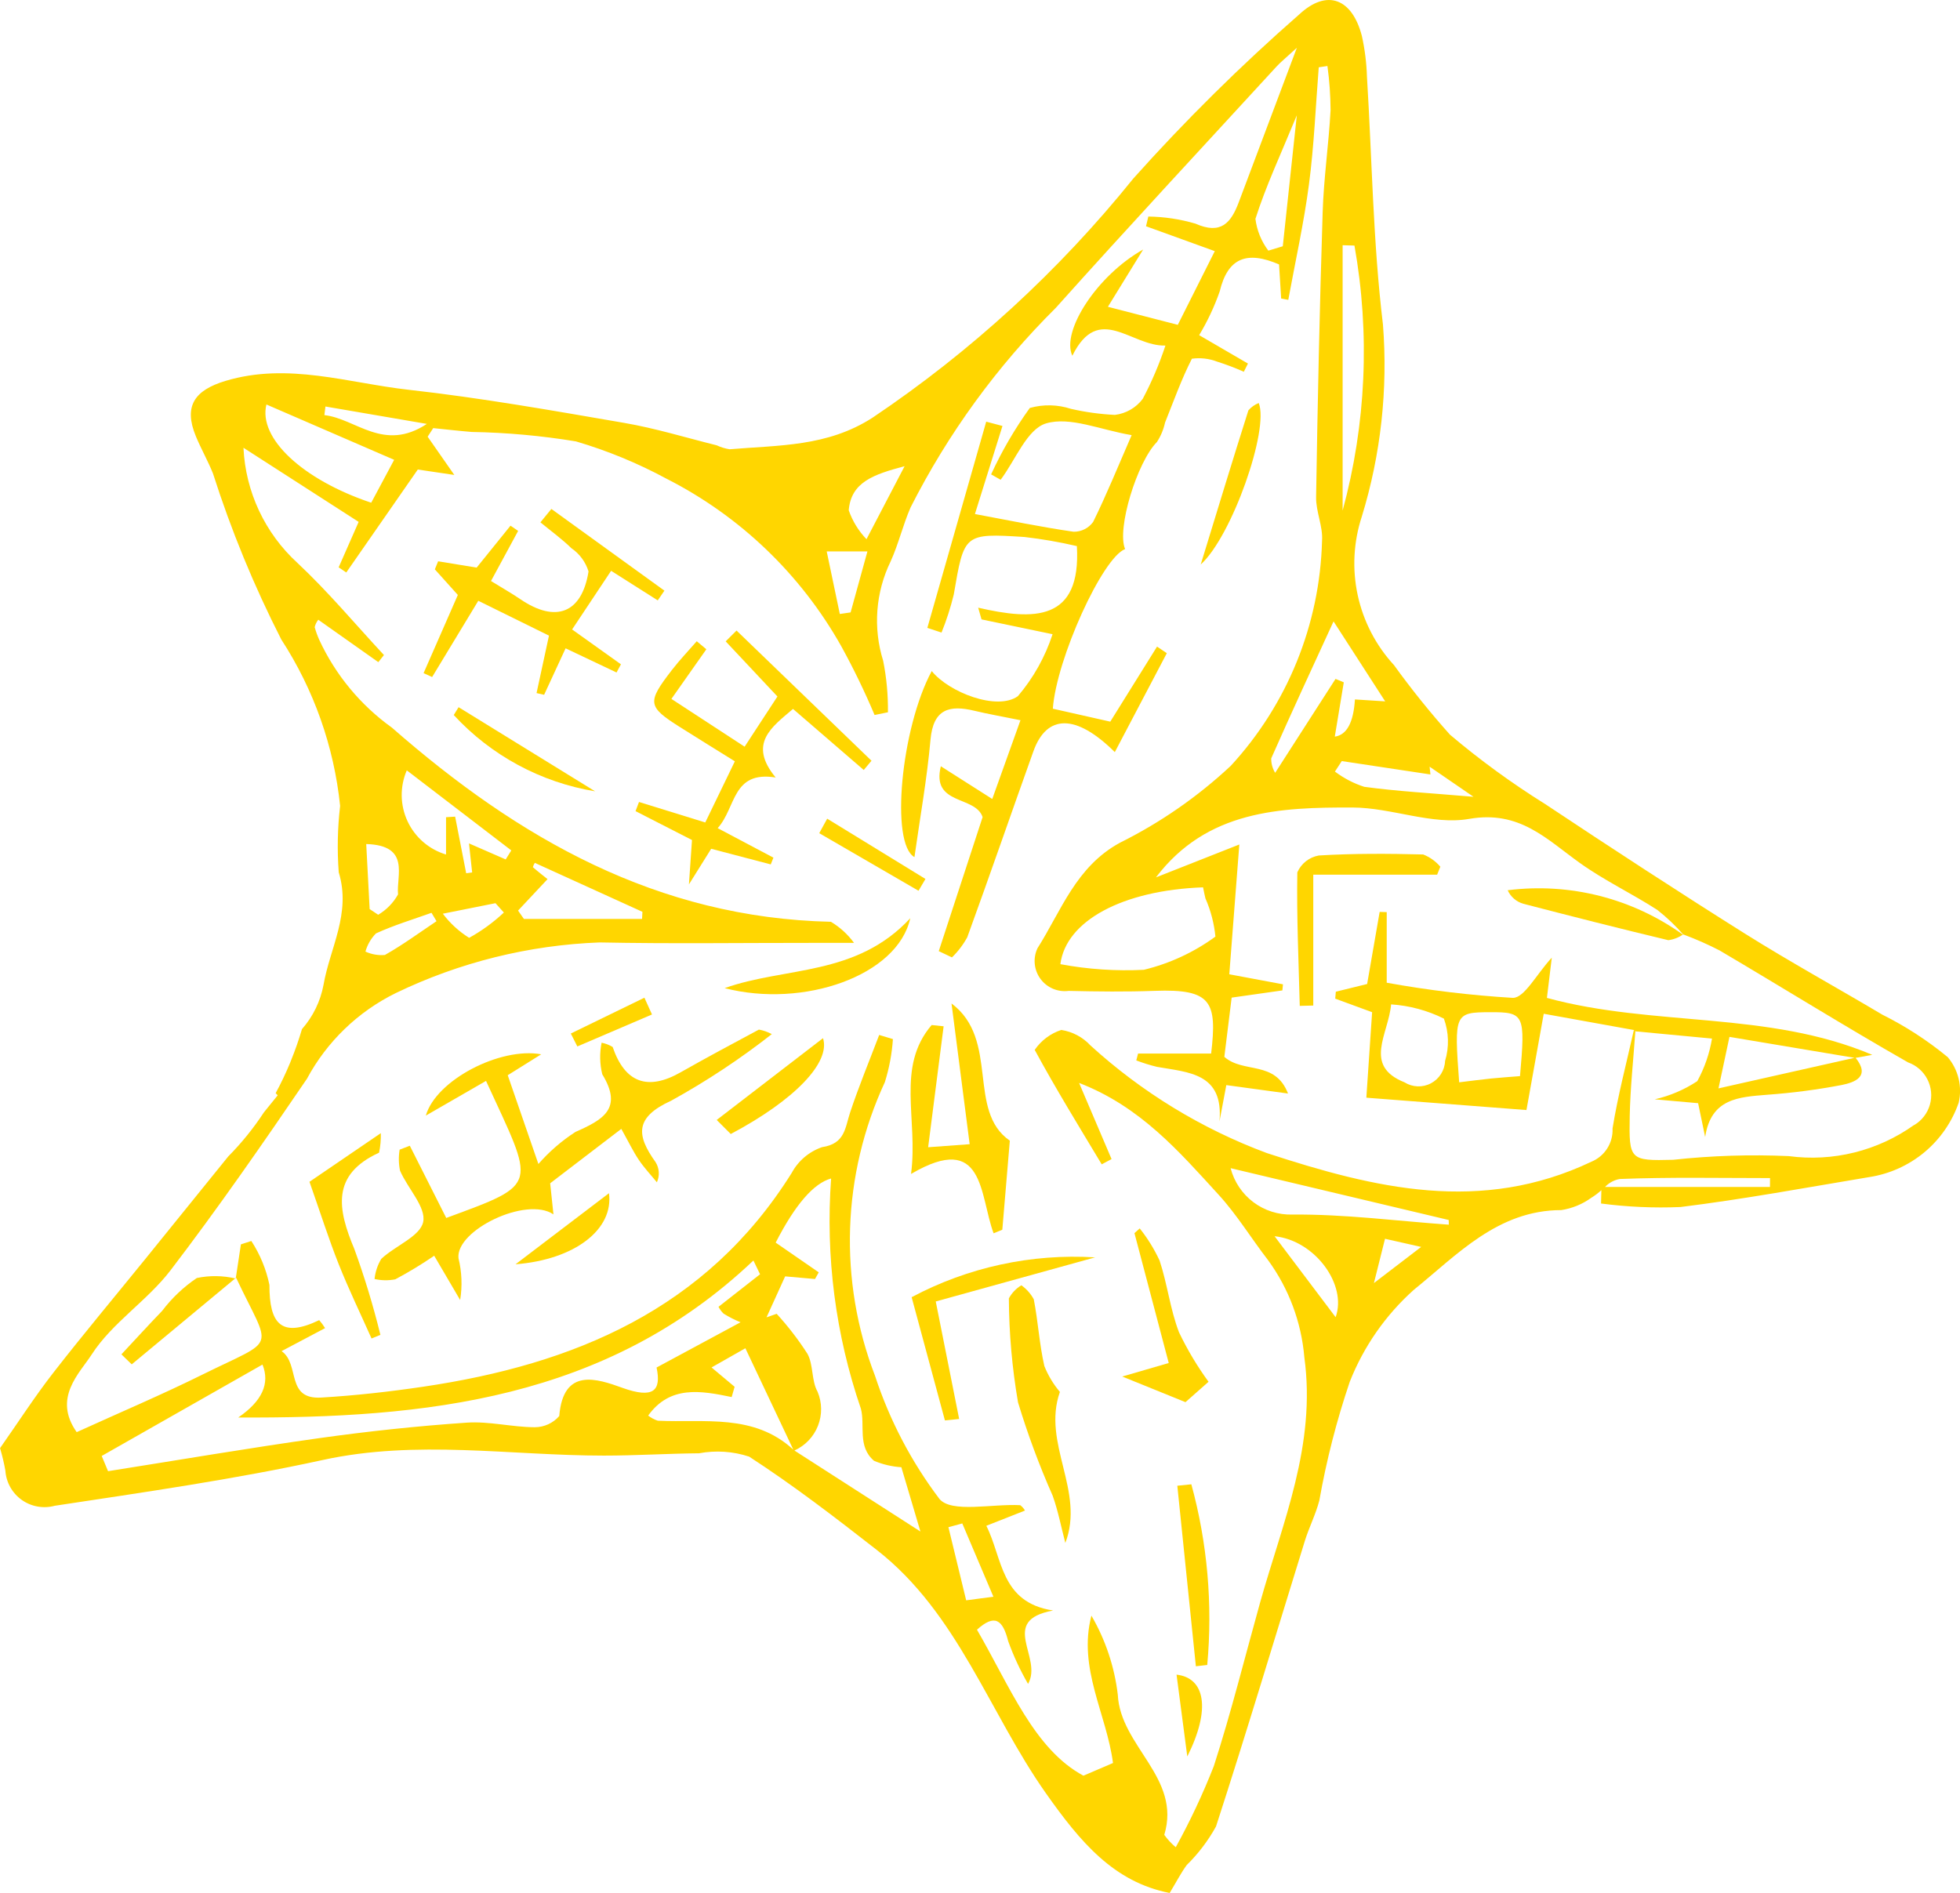 <svg width="147" height="142" viewBox="0 0 147 142" fill="none" xmlns="http://www.w3.org/2000/svg">
<g clip-path="url(#clip0_10_382)">
<path d="M146.061 79.285C144.558 78.047 142.92 76.984 141.178 76.116C137.752 74.079 134.255 72.159 130.881 70.042C125.834 66.871 120.842 63.608 115.877 60.309C113.378 58.749 110.995 57.013 108.748 55.111C107.259 53.446 105.858 51.704 104.551 49.894C103.191 48.418 102.253 46.606 101.828 44.645C101.404 42.683 101.512 40.645 102.139 38.739C103.565 34.085 104.101 29.203 103.722 24.351C102.977 18.189 102.904 11.944 102.521 5.738C102.49 4.715 102.362 3.7 102.141 2.7C101.415 -0.104 99.534 -0.857 97.45 1.075C93.052 4.924 88.892 9.037 84.998 13.393C79.42 20.321 72.826 26.368 65.442 31.331C62.042 33.526 58.394 33.386 54.724 33.702C54.387 33.65 54.062 33.551 53.754 33.406C51.438 32.829 49.146 32.122 46.799 31.72C41.437 30.796 36.068 29.845 30.664 29.241C26.117 28.734 21.612 27.163 16.921 28.57C14.578 29.273 13.758 30.472 14.689 32.726C15.079 33.67 15.59 34.563 15.971 35.511C17.34 39.798 19.055 43.965 21.1 47.976C23.54 51.727 25.05 56.004 25.509 60.455C25.316 62.109 25.28 63.777 25.406 65.438C26.35 68.53 24.743 71.104 24.263 73.883C24.032 75.113 23.475 76.258 22.648 77.197C22.414 77.993 22.141 78.778 21.828 79.546C21.805 79.603 21.783 79.663 21.76 79.72C21.438 80.501 21.076 81.261 20.674 82.002L20.828 82.163C20.483 82.591 20.138 83.019 19.791 83.445C19.014 84.633 18.118 85.741 17.119 86.749C15.045 89.314 12.972 91.878 10.897 94.443C8.597 97.283 6.247 100.084 4.003 102.968C2.618 104.747 1.394 106.651 0.004 108.63C0.167 109.184 0.302 109.747 0.403 110.315C0.46 111.195 0.912 112.003 1.629 112.513C2.348 113.024 3.258 113.185 4.109 112.954C10.827 111.936 17.568 110.971 24.2 109.522C31.258 107.978 38.261 109.189 45.29 109.191C47.669 109.191 50.048 109.038 52.429 109.017C53.682 108.783 54.975 108.869 56.185 109.267C59.498 111.415 62.643 113.834 65.759 116.268C71.842 121.018 74.169 128.451 78.432 134.504C81.027 138.185 83.536 141.18 87.725 142C88.25 141.132 88.579 140.485 89.002 139.908C89.872 139.054 90.613 138.078 91.201 137.01C93.51 129.898 95.65 122.733 97.863 115.591C98.182 114.566 98.681 113.594 98.95 112.558C99.484 109.538 100.246 106.563 101.231 103.656C102.274 101.01 103.92 98.646 106.04 96.751C109.278 94.138 112.328 90.779 117.1 90.774C117.911 90.648 118.683 90.332 119.348 89.85C119.618 89.685 119.871 89.494 120.103 89.278L120.078 90.28C122.054 90.54 124.05 90.629 126.042 90.544C130.779 89.956 135.479 89.086 140.189 88.299C141.708 88.067 143.138 87.425 144.321 86.444C145.504 85.462 146.396 84.175 146.901 82.722C147.185 81.509 146.876 80.233 146.067 79.284L146.061 79.285ZM107.223 57.514C108.183 58.172 109.141 58.83 110.512 59.77C107.275 59.493 104.783 59.357 102.317 59.022C101.526 58.767 100.784 58.38 100.12 57.879L100.633 57.092C102.85 57.426 105.067 57.76 107.282 58.095L107.221 57.514H107.223ZM100.697 18.395L101.584 18.421C102.762 25.03 102.459 31.82 100.697 38.299V18.395ZM103.885 52.612L101.62 52.468C101.511 54.203 101.007 55.133 100.109 55.258C100.338 53.874 100.561 52.529 100.784 51.184L100.165 50.927C98.7 53.209 97.234 55.488 95.637 57.972C95.438 57.647 95.335 57.271 95.342 56.888C96.874 53.415 98.477 49.971 100.016 46.613C101.246 48.517 102.544 50.53 103.887 52.61L103.885 52.612ZM67.843 34.975C66.805 36.962 66.041 38.427 64.987 40.447C64.392 39.829 63.937 39.09 63.655 38.277C63.831 36.172 65.5 35.593 67.841 34.973L67.843 34.975ZM65.058 41.36L63.795 45.939L62.986 46.058C62.664 44.526 62.344 42.996 62.003 41.362H65.058V41.36ZM24.408 30.494C26.714 30.889 29.017 31.285 32.015 31.799C28.762 33.943 26.703 31.403 24.329 31.139L24.408 30.494ZM19.983 30.343C23.078 31.684 26.165 33.021 29.562 34.493C28.986 35.568 28.407 36.651 27.841 37.711C22.68 35.982 19.357 32.865 19.981 30.343H19.983ZM46.68 104.106C44.796 103.431 42.242 102.542 41.944 106.223C41.484 106.753 40.817 107.059 40.114 107.063C38.409 107.057 36.692 106.604 35.005 106.719C31.306 106.971 27.609 107.366 23.937 107.882C18.649 108.625 13.38 109.527 8.104 110.36L7.628 109.218C11.64 106.937 15.659 104.652 19.686 102.362C20.262 103.786 19.656 105.109 17.868 106.333C31.872 106.398 45.47 105.022 56.506 94.555L57.004 95.588C56.015 96.365 55.024 97.14 53.889 98.029C53.986 98.22 54.116 98.394 54.27 98.542C54.675 98.793 55.101 99.011 55.542 99.189C53.283 100.406 51.397 101.422 49.243 102.583C49.613 104.33 49.007 104.941 46.677 104.107L46.68 104.106ZM49.338 106.574C49.076 106.489 48.831 106.358 48.613 106.189C50.248 103.913 52.548 104.314 54.875 104.799L55.096 104.028L53.366 102.578C54.22 102.092 55.062 101.614 55.903 101.138C57.166 103.807 58.331 106.273 59.496 108.74C56.543 106.022 52.848 106.739 49.34 106.574H49.338ZM59.584 108.808C60.391 108.443 61.024 107.778 61.348 106.955C61.672 106.13 61.661 105.211 61.316 104.395C60.85 103.57 61.015 102.391 60.56 101.555C59.875 100.49 59.102 99.487 58.25 98.553L57.489 98.82C57.957 97.794 58.422 96.769 58.886 95.746C59.678 95.817 60.402 95.879 61.125 95.944L61.407 95.444C60.325 94.698 59.244 93.951 58.176 93.214C59.635 90.368 61.021 88.765 62.333 88.403C61.906 94.251 62.664 100.122 64.565 105.668C64.899 106.89 64.284 108.506 65.552 109.581C66.203 109.856 66.895 110.018 67.602 110.063L69.032 114.886C65.687 112.736 62.636 110.773 59.582 108.81L59.584 108.808ZM71.132 114.561L72.171 114.28C72.903 116.004 73.635 117.728 74.505 119.776L72.463 120.047L71.132 114.561ZM100.172 98.808C98.606 96.73 97.16 94.814 95.592 92.734C98.646 93.057 101.048 96.392 100.172 98.808ZM103.044 96.252L103.876 92.926C104.74 93.12 105.459 93.282 106.588 93.537L103.044 96.25V96.252ZM96.921 91.11C95.871 91.139 94.841 90.81 94.001 90.179C93.161 89.546 92.561 88.649 92.296 87.63C97.829 88.944 103.242 90.231 108.654 91.517L108.661 91.869C104.749 91.588 100.832 91.073 96.923 91.11H96.921ZM132.75 89.038H120.378C120.673 88.725 121.062 88.516 121.484 88.441C125.235 88.295 128.997 88.373 132.753 88.373L132.748 89.036L132.75 89.038ZM143.553 84.392C140.829 86.336 137.468 87.17 134.152 86.724C131.261 86.596 128.364 86.688 125.487 87.001C122.246 87.085 122.166 87.022 122.229 83.738C122.27 81.612 122.504 79.489 122.651 77.365L122.54 77.267C121.991 79.726 121.342 82.169 120.941 84.65C120.991 85.73 120.36 86.728 119.36 87.143C111.083 91.076 103.128 89.156 95.011 86.496C90.124 84.677 85.634 81.933 81.782 78.421C81.207 77.799 80.434 77.389 79.596 77.261C78.785 77.525 78.084 78.052 77.603 78.757C79.182 81.671 80.921 84.499 82.629 87.342L83.367 86.947C82.602 85.156 81.84 83.366 80.932 81.236C85.539 83.014 88.437 86.388 91.401 89.627C92.778 91.134 93.855 92.913 95.11 94.537C96.662 96.665 97.601 99.178 97.824 101.803C98.732 108.402 96.193 114.199 94.504 120.227C93.361 124.315 92.341 128.442 91.039 132.478C90.219 134.567 89.265 136.602 88.182 138.568C87.857 138.297 87.567 137.986 87.321 137.641C88.619 133.341 84.021 131.007 83.834 127.121C83.586 125.032 82.913 123.015 81.856 121.196C80.826 125.152 82.993 128.564 83.475 132.251L81.257 133.202C77.567 131.218 75.751 126.526 73.273 122.251C74.609 121.043 75.205 121.498 75.611 123.103C76.012 124.218 76.512 125.293 77.104 126.317C78.245 124.325 74.856 121.57 78.983 120.811C75.021 120.203 75.208 116.898 73.975 114.456C75.003 114.05 75.917 113.691 76.873 113.313C76.785 113.155 76.663 113.018 76.517 112.91C74.431 112.795 71.353 113.52 70.456 112.438C68.348 109.649 66.719 106.532 65.629 103.212C62.878 96.07 63.144 88.117 66.365 81.175C66.692 80.127 66.895 79.044 66.969 77.948L65.939 77.637C65.205 79.573 64.41 81.487 63.759 83.449C63.375 84.61 63.384 85.795 61.656 86.052C60.681 86.388 59.868 87.078 59.379 87.984C52.979 98.218 43.059 102.353 31.721 104.026C29.195 104.4 26.647 104.686 24.099 104.837C21.402 104.999 22.522 102.338 21.119 101.353C22.484 100.631 23.412 100.14 24.381 99.628C24.25 99.417 24.103 99.216 23.941 99.029C21.091 100.399 20.197 99.295 20.208 96.392C19.967 95.216 19.505 94.096 18.85 93.091L18.068 93.345C17.94 94.197 17.811 95.049 17.681 95.901L17.71 95.853C20.343 101.443 20.882 100.293 15.2 103.106C12.136 104.625 8.98 105.961 5.752 107.431C3.942 104.864 5.965 103.022 6.878 101.605C8.414 99.223 11.044 97.575 12.789 95.293C16.358 90.623 19.713 85.784 23.022 80.921C24.518 78.135 26.85 75.886 29.69 74.491C34.467 72.186 39.671 70.894 44.972 70.696C50.286 70.804 55.603 70.727 60.92 70.73C61.679 70.73 62.438 70.73 64.052 70.73C63.587 70.092 62.997 69.553 62.319 69.147C49.311 68.855 38.891 62.905 29.395 54.584C27.037 52.894 25.156 50.62 23.939 47.986C23.804 47.681 23.691 47.368 23.601 47.046C23.649 46.843 23.741 46.653 23.871 46.489C25.385 47.559 26.879 48.614 28.375 49.671L28.796 49.137C26.643 46.822 24.61 44.382 22.308 42.227C19.87 39.996 18.413 36.89 18.26 33.589C21.098 35.416 23.935 37.242 26.899 39.149C26.39 40.305 25.894 41.432 25.399 42.558L25.971 42.944C27.773 40.35 29.573 37.758 31.335 35.221C32.248 35.356 33.061 35.477 34.074 35.628C33.306 34.526 32.691 33.643 32.074 32.759L32.491 32.115C33.455 32.212 34.417 32.324 35.381 32.403C37.999 32.448 40.612 32.685 43.194 33.111C45.548 33.803 47.822 34.74 49.98 35.906C55.497 38.707 60.061 43.081 63.094 48.475C64.016 50.151 64.851 51.873 65.594 53.635C65.928 53.566 66.261 53.5 66.595 53.431C66.611 52.134 66.491 50.837 66.236 49.563C65.466 47.095 65.669 44.425 66.802 42.103C67.392 40.798 67.721 39.376 68.294 38.063C71.101 32.521 74.78 27.466 79.189 23.089C84.64 17.002 90.209 11.021 95.733 4.999C96.047 4.656 96.418 4.363 97.265 3.583C95.65 7.879 94.278 11.516 92.913 15.156C92.33 16.713 91.581 17.631 89.657 16.776C88.509 16.439 87.321 16.26 86.125 16.244L85.951 16.972C87.562 17.554 89.171 18.138 91.109 18.839C90.142 20.766 89.239 22.562 88.335 24.367C86.585 23.914 85.035 23.515 83.093 23.014C84.021 21.503 84.879 20.11 85.737 18.717C82.273 20.662 79.571 24.854 80.425 26.686C82.41 22.674 84.829 25.999 87.407 25.922C86.952 27.301 86.382 28.64 85.704 29.922C85.201 30.591 84.445 31.024 83.615 31.123C82.507 31.069 81.407 30.918 80.324 30.67C79.323 30.343 78.249 30.319 77.235 30.603C76.109 32.167 75.136 33.835 74.333 35.586C74.572 35.721 74.811 35.854 75.048 35.989C76.163 34.51 77.026 32.185 78.456 31.761C80.256 31.227 82.518 32.244 84.873 32.642C83.854 34.984 82.994 37.102 81.987 39.149C81.649 39.62 81.101 39.897 80.518 39.888C78.107 39.541 75.715 39.043 73.119 38.56C73.849 36.226 74.518 34.089 75.185 31.953C74.778 31.845 74.372 31.739 73.966 31.631C72.495 36.787 71.022 41.943 69.551 47.1L70.614 47.451C70.99 46.523 71.297 45.569 71.533 44.596C72.313 40.035 72.288 39.992 76.832 40.282C78.156 40.434 79.47 40.663 80.766 40.965C81.096 46.644 77.528 46.545 73.363 45.585L73.615 46.464C75.181 46.791 76.749 47.116 78.943 47.575C78.386 49.279 77.503 50.857 76.341 52.222C74.789 53.342 71.168 51.938 69.88 50.338C67.573 54.627 66.759 63.286 68.584 64.295C68.997 61.357 69.524 58.436 69.787 55.49C69.994 53.173 71.207 52.864 73.101 53.322C74.083 53.559 75.081 53.73 76.535 54.027C75.827 56.004 75.176 57.821 74.419 59.935C72.955 59.004 71.91 58.339 70.562 57.48C69.834 60.435 73.146 59.655 73.696 61.293C72.632 64.546 71.52 67.948 70.407 71.349L71.396 71.818C71.853 71.374 72.24 70.865 72.545 70.308C74.234 65.67 75.841 61.005 77.505 56.358C78.499 53.579 80.686 53.516 83.611 56.419C84.942 53.886 86.226 51.442 87.511 48.998L86.778 48.504C85.647 50.32 84.517 52.135 83.271 54.134C81.908 53.827 80.434 53.495 78.963 53.162C79.231 49.426 82.685 41.83 84.384 41.188C83.735 39.687 85.285 34.655 86.769 33.158C87.058 32.714 87.265 32.221 87.378 31.701C88.024 30.091 88.606 28.45 89.392 26.909C90.031 26.821 90.681 26.896 91.284 27.127C91.965 27.342 92.634 27.596 93.287 27.887L93.596 27.272L89.937 25.142C90.561 24.103 91.079 23.005 91.478 21.861C92.086 19.326 93.523 18.798 95.929 19.835C95.975 20.592 96.031 21.493 96.087 22.393L96.621 22.494C97.15 19.605 97.793 16.729 98.174 13.82C98.556 10.914 98.674 7.973 98.906 5.048L99.557 4.951C99.708 6.047 99.786 7.151 99.793 8.258C99.656 10.816 99.28 13.364 99.199 15.92C98.973 23.042 98.822 30.166 98.707 37.292C98.689 38.382 99.232 39.493 99.153 40.566C98.989 46.838 96.556 52.837 92.305 57.451C89.829 59.765 87.029 61.708 83.994 63.218C80.696 65.012 79.592 68.327 77.808 71.138C77.46 71.884 77.546 72.762 78.033 73.427C78.52 74.092 79.332 74.437 80.148 74.331C82.3 74.381 84.456 74.406 86.607 74.327C90.877 74.171 91.291 75.153 90.836 79.032H85.355L85.221 79.546C85.729 79.742 86.251 79.904 86.781 80.031C89.128 80.447 91.786 80.488 91.46 84.125C91.62 83.276 91.78 82.428 91.974 81.398C93.368 81.588 94.688 81.77 96.601 82.03C95.628 79.516 93.273 80.551 91.825 79.28C91.983 77.996 92.174 76.456 92.374 74.836C93.773 74.637 94.975 74.466 96.178 74.295L96.223 73.838C94.968 73.605 93.715 73.369 92.197 73.085C92.458 69.698 92.715 66.384 92.949 63.349C90.674 64.248 88.684 65.032 86.695 65.817C90.532 60.771 96.015 60.559 101.449 60.575C104.371 60.584 107.412 61.915 110.184 61.429C113.966 60.768 115.978 62.939 118.487 64.733C120.324 66.049 122.398 67.029 124.302 68.259C125.017 68.821 125.676 69.449 126.271 70.135L126.247 70.096C127.179 70.441 128.087 70.842 128.97 71.297C133.69 74.081 138.345 76.981 143.105 79.695C143.731 79.916 144.249 80.369 144.553 80.961C144.857 81.552 144.923 82.235 144.74 82.875C144.556 83.513 144.136 84.058 143.564 84.396L143.553 84.392ZM29.855 67.09C29.503 67.723 28.988 68.251 28.364 68.62L27.724 68.194L27.467 63.315C30.804 63.414 29.718 65.675 29.853 67.09H29.855ZM28.195 70.02C29.538 69.404 30.966 68.974 32.363 68.474L32.739 69.102C31.457 69.961 30.209 70.879 28.868 71.636C28.366 71.68 27.863 71.591 27.408 71.383C27.552 70.871 27.823 70.401 28.195 70.022V70.02ZM35.174 63.268C35.271 64.151 35.341 64.798 35.411 65.445L34.964 65.506L34.135 61.26L33.453 61.302V64.101C32.178 63.719 31.126 62.81 30.565 61.604C30.002 60.397 29.983 59.01 30.509 57.787C33.129 59.795 35.742 61.798 38.348 63.793L37.927 64.469C37.098 64.108 36.271 63.746 35.176 63.268H35.174ZM37.788 68.454C37.003 69.193 36.129 69.83 35.185 70.351C34.422 69.873 33.753 69.26 33.212 68.541C34.964 68.19 36.062 67.971 37.161 67.752L37.79 68.454H37.788ZM39.966 65.048C39.997 64.933 40.047 64.827 40.112 64.728C42.804 65.952 45.494 67.176 48.182 68.399L48.155 68.933H39.292L38.855 68.307L41.066 65.947C40.851 65.774 40.396 65.425 39.964 65.05L39.966 65.048ZM97.261 8.65C96.867 12.325 96.538 15.399 96.209 18.473C95.848 18.582 95.486 18.692 95.125 18.802C94.6 18.104 94.265 17.283 94.157 16.416C94.938 13.966 96.04 11.618 97.261 8.65ZM90.23 66.565C90.304 66.91 90.342 67.153 90.406 67.388C90.807 68.3 91.059 69.269 91.156 70.259C89.547 71.435 87.724 72.28 85.789 72.749C83.692 72.855 81.592 72.713 79.528 72.327C79.943 69.078 84.19 66.781 90.23 66.563V66.565Z" fill="#FFD600"/>
<path d="M139.16 79.338C140.314 80.761 139.099 81.196 138.133 81.39C136.287 81.743 134.42 81.987 132.545 82.122C130.423 82.295 128.322 82.381 127.887 85.293L127.359 82.755C126.49 82.678 125.661 82.604 124.106 82.465C125.242 82.207 126.323 81.745 127.296 81.103C127.842 80.109 128.215 79.028 128.4 77.908C126.305 77.711 124.474 77.536 122.644 77.364L122.532 77.265C120.317 76.864 118.102 76.465 115.78 76.046C115.277 78.852 114.845 81.256 114.484 83.269L102.476 82.343L102.909 75.929C101.888 75.555 101.016 75.234 100.142 74.913L100.187 74.392C100.951 74.205 101.713 74.016 102.535 73.815C102.844 72.032 103.159 70.218 103.474 68.406L104.004 68.422V73.718C107.133 74.284 110.29 74.664 113.462 74.854C114.331 74.865 115.219 73.098 116.384 71.838L116.019 74.858C124.043 77.042 132.595 75.812 140.422 79.129C139.994 79.206 139.566 79.284 139.138 79.361C136.029 78.841 132.92 78.32 129.709 77.781L128.887 81.644C132.642 80.799 135.9 80.067 139.16 79.334V79.338ZM109.438 81.189C110.362 81.078 111.109 80.977 111.858 80.901C112.587 80.828 113.317 80.781 114 80.725C114.408 76.098 114.322 75.922 111.765 75.929C109.095 75.938 109.053 76.023 109.438 81.189ZM104.333 75.343C104.141 77.578 102.208 79.943 105.34 81.191C105.941 81.567 106.696 81.594 107.322 81.263C107.947 80.932 108.352 80.294 108.381 79.587C108.697 78.547 108.665 77.43 108.291 76.409C107.054 75.796 105.709 75.433 104.331 75.343H104.333Z" fill="#FFD600"/>
<path d="M32.568 94.195C31.628 94.841 30.651 95.432 29.645 95.968C29.13 96.068 28.602 96.059 28.091 95.944C28.147 95.409 28.319 94.891 28.598 94.431C29.641 93.447 31.516 92.746 31.739 91.662C31.968 90.553 30.572 89.144 30.002 87.815C29.896 87.298 29.886 86.762 29.972 86.241L30.736 85.946C31.648 87.752 32.559 89.559 33.469 91.364C40.549 88.755 40.114 89.063 36.452 81.083C35.035 81.899 33.622 82.715 31.937 83.686C32.701 81.02 37.513 78.527 40.59 79.088C39.7 79.643 39.044 80.055 38.08 80.657L40.38 87.316C41.189 86.388 42.126 85.579 43.16 84.91C45.215 84.002 46.747 83.168 45.17 80.587C44.979 79.81 44.963 79.001 45.12 78.218C45.413 78.275 45.693 78.383 45.949 78.538C46.869 81.222 48.574 81.853 51.064 80.429C52.997 79.332 54.959 78.284 56.917 77.234C57.257 77.294 57.583 77.409 57.885 77.574C55.509 79.438 52.985 81.108 50.341 82.566C47.601 83.817 47.718 85.155 49.165 87.172C49.453 87.628 49.491 88.198 49.266 88.689C48.813 88.133 48.315 87.607 47.916 87.015C47.498 86.395 47.173 85.714 46.598 84.682C44.702 86.131 42.996 87.436 41.263 88.763L41.509 91.096C39.489 89.716 34.17 92.284 34.386 94.38C34.638 95.407 34.681 96.475 34.512 97.519L32.561 94.192L32.568 94.195Z" fill="#FFD600"/>
<path d="M52.974 48.707C52.168 49.852 51.363 50.998 50.356 52.428L55.847 56.013C56.685 54.73 57.464 53.539 58.307 52.247C56.989 50.841 55.707 49.477 54.427 48.111L55.24 47.3C58.615 50.555 61.988 53.811 65.362 57.066L64.781 57.76L59.476 53.18C57.886 54.537 56.076 55.778 58.174 58.323C54.893 57.8 55.222 60.574 53.826 62.123C55.414 62.965 56.711 63.651 58.007 64.336L57.806 64.843C56.338 64.458 54.871 64.074 53.339 63.671C52.88 64.404 52.488 65.034 51.67 66.342L51.899 63.013C50.595 62.346 49.131 61.596 47.666 60.847L47.925 60.16C49.502 60.647 51.081 61.136 52.895 61.697L55.114 57.11C53.726 56.245 52.363 55.405 51.009 54.55C48.559 53.002 48.509 52.7 50.395 50.257C50.974 49.507 51.634 48.819 52.257 48.102L52.974 48.704V48.707Z" fill="#FFD600"/>
<path d="M41.351 38.177C44.177 40.221 47.004 42.263 49.831 44.307L49.331 45.038C48.236 44.343 47.139 43.647 45.833 42.818C44.918 44.197 43.994 45.585 42.908 47.219C44.199 48.139 45.386 48.986 46.571 49.833L46.24 50.446C45.017 49.865 43.792 49.284 42.42 48.634C41.858 49.851 41.333 50.985 40.809 52.119L40.241 51.992L41.173 47.681C39.606 46.908 37.815 46.027 35.872 45.067C34.651 47.084 33.53 48.936 32.41 50.787L31.768 50.496L34.338 44.63L32.613 42.709L32.861 42.105C33.822 42.263 34.784 42.419 35.748 42.579L38.288 39.433L38.86 39.825C38.209 41.03 37.556 42.232 36.825 43.584C37.637 44.086 38.358 44.495 39.042 44.959C41.678 46.748 43.638 46.007 44.14 42.869C43.922 42.159 43.469 41.542 42.856 41.125C42.136 40.422 41.311 39.825 40.531 39.183L41.352 38.179L41.351 38.177Z" fill="#FFD600"/>
<path d="M68.329 88.056C68.87 83.905 67.181 80.044 69.873 76.893L70.772 76.986L69.611 86.059C70.67 85.982 71.612 85.912 72.725 85.831L71.364 75.275C74.996 77.991 72.486 83.321 75.737 85.567C75.541 87.891 75.358 90.068 75.174 92.246L74.52 92.514C73.453 89.656 73.861 84.817 68.334 88.06L68.329 88.056Z" fill="#FFD600"/>
<path d="M79.493 104.415C78.129 108.265 81.392 111.846 79.9 115.742C79.589 114.559 79.36 113.346 78.95 112.199C77.942 109.921 77.075 107.582 76.352 105.199C75.908 102.621 75.678 100.012 75.665 97.397C75.884 96.992 76.208 96.654 76.602 96.415C76.988 96.689 77.307 97.048 77.533 97.465C77.857 99.123 77.951 100.829 78.326 102.472C78.607 103.178 79.001 103.834 79.493 104.413V104.415Z" fill="#FFD600"/>
<path d="M70.869 106.552C70.06 103.552 69.251 100.552 68.373 97.307C72.596 95.06 77.359 94.026 82.133 94.321C78.204 95.409 74.273 96.494 70.181 97.629C70.817 100.827 71.378 103.636 71.937 106.444L70.869 106.552Z" fill="#FFD600"/>
<path d="M107.786 65.614H98.495V75.43L97.482 75.455C97.396 72.116 97.245 68.776 97.299 65.44C97.59 64.775 98.194 64.3 98.908 64.174C101.512 64.016 104.13 64.031 106.739 64.097C107.237 64.293 107.678 64.609 108.025 65.016L107.784 65.614H107.786Z" fill="#FFD600"/>
<path d="M28.562 85C28.575 85.493 28.532 85.985 28.431 86.467C24.818 88.121 25.324 90.713 26.575 93.693C27.343 95.802 27.996 97.954 28.53 100.133L27.866 100.406C27.041 98.554 26.158 96.726 25.408 94.846C24.669 92.989 24.065 91.08 23.211 88.651C24.59 87.711 26.313 86.535 28.562 85.002V85Z" fill="#FFD600"/>
<path d="M54.349 74.124C58.894 72.504 64.213 73.26 68.271 68.879C67.32 73.193 60.266 75.652 54.349 74.124Z" fill="#FFD600"/>
<path d="M90.64 103.653L88.91 105.182C87.335 104.544 85.728 103.892 84.168 103.259C85.03 103.009 86.156 102.682 87.655 102.245C86.794 98.981 85.938 95.741 85.084 92.502L85.479 92.149C86.071 92.89 86.571 93.701 86.97 94.562C87.555 96.324 87.761 98.22 88.427 99.944C89.05 101.246 89.791 102.488 90.642 103.654L90.64 103.653Z" fill="#FFD600"/>
<path d="M89.691 124.994L88.299 111.452L89.351 111.343C90.556 115.752 90.96 120.344 90.543 124.897L89.689 124.994H89.691Z" fill="#FFD600"/>
<path d="M126.229 70.098C125.902 70.329 125.521 70.477 125.122 70.527C121.486 69.659 117.866 68.735 114.248 67.795C113.727 67.646 113.299 67.275 113.076 66.781C117.735 66.191 122.442 67.39 126.251 70.135L126.228 70.096L126.229 70.098Z" fill="#FFD600"/>
<path d="M90.054 42.347C91.334 38.171 92.46 34.47 93.629 30.783C93.839 30.538 94.105 30.35 94.406 30.233C95.202 32.194 92.411 40.205 90.054 42.347Z" fill="#FFD600"/>
<path d="M17.694 95.856C15.09 98.019 12.485 100.181 9.879 102.346L9.106 101.596C10.124 100.508 11.127 99.406 12.161 98.333C12.887 97.375 13.765 96.543 14.761 95.869C15.721 95.669 16.712 95.682 17.667 95.905L17.696 95.856H17.694Z" fill="#FFD600"/>
<path d="M61.726 77.878C62.31 79.699 59.588 82.532 54.806 85.067L53.752 84.013C56.38 81.991 59.007 79.969 61.726 77.878Z" fill="#FFD600"/>
<path d="M44.632 59.36C40.559 58.688 36.83 56.673 34.032 53.638L34.394 53.049C37.806 55.152 41.219 57.257 44.632 59.36Z" fill="#FFD600"/>
<path d="M45.673 89.508C46.037 92.214 43.122 94.49 38.666 94.839L45.673 89.508Z" fill="#FFD600"/>
<path d="M89.047 131.762C88.781 129.736 88.516 127.71 88.241 125.622C90.372 125.862 90.84 128.185 89.047 131.762Z" fill="#FFD600"/>
<path d="M62.04 61.413C64.497 62.92 66.953 64.428 69.409 65.934L68.888 66.82C66.406 65.381 63.925 63.941 61.443 62.501L62.04 61.411V61.413Z" fill="#FFD600"/>
<path d="M42.811 77.529C44.65 76.634 46.49 75.737 48.331 74.842L48.899 76.1C47.033 76.9 45.166 77.698 43.3 78.498L42.811 77.529Z" fill="#FFD600"/>
</g>
<defs>
<clipPath id="clip0_10_382">
<rect width="147" height="142" fill="white"/>
</clipPath>
</defs>
</svg>
